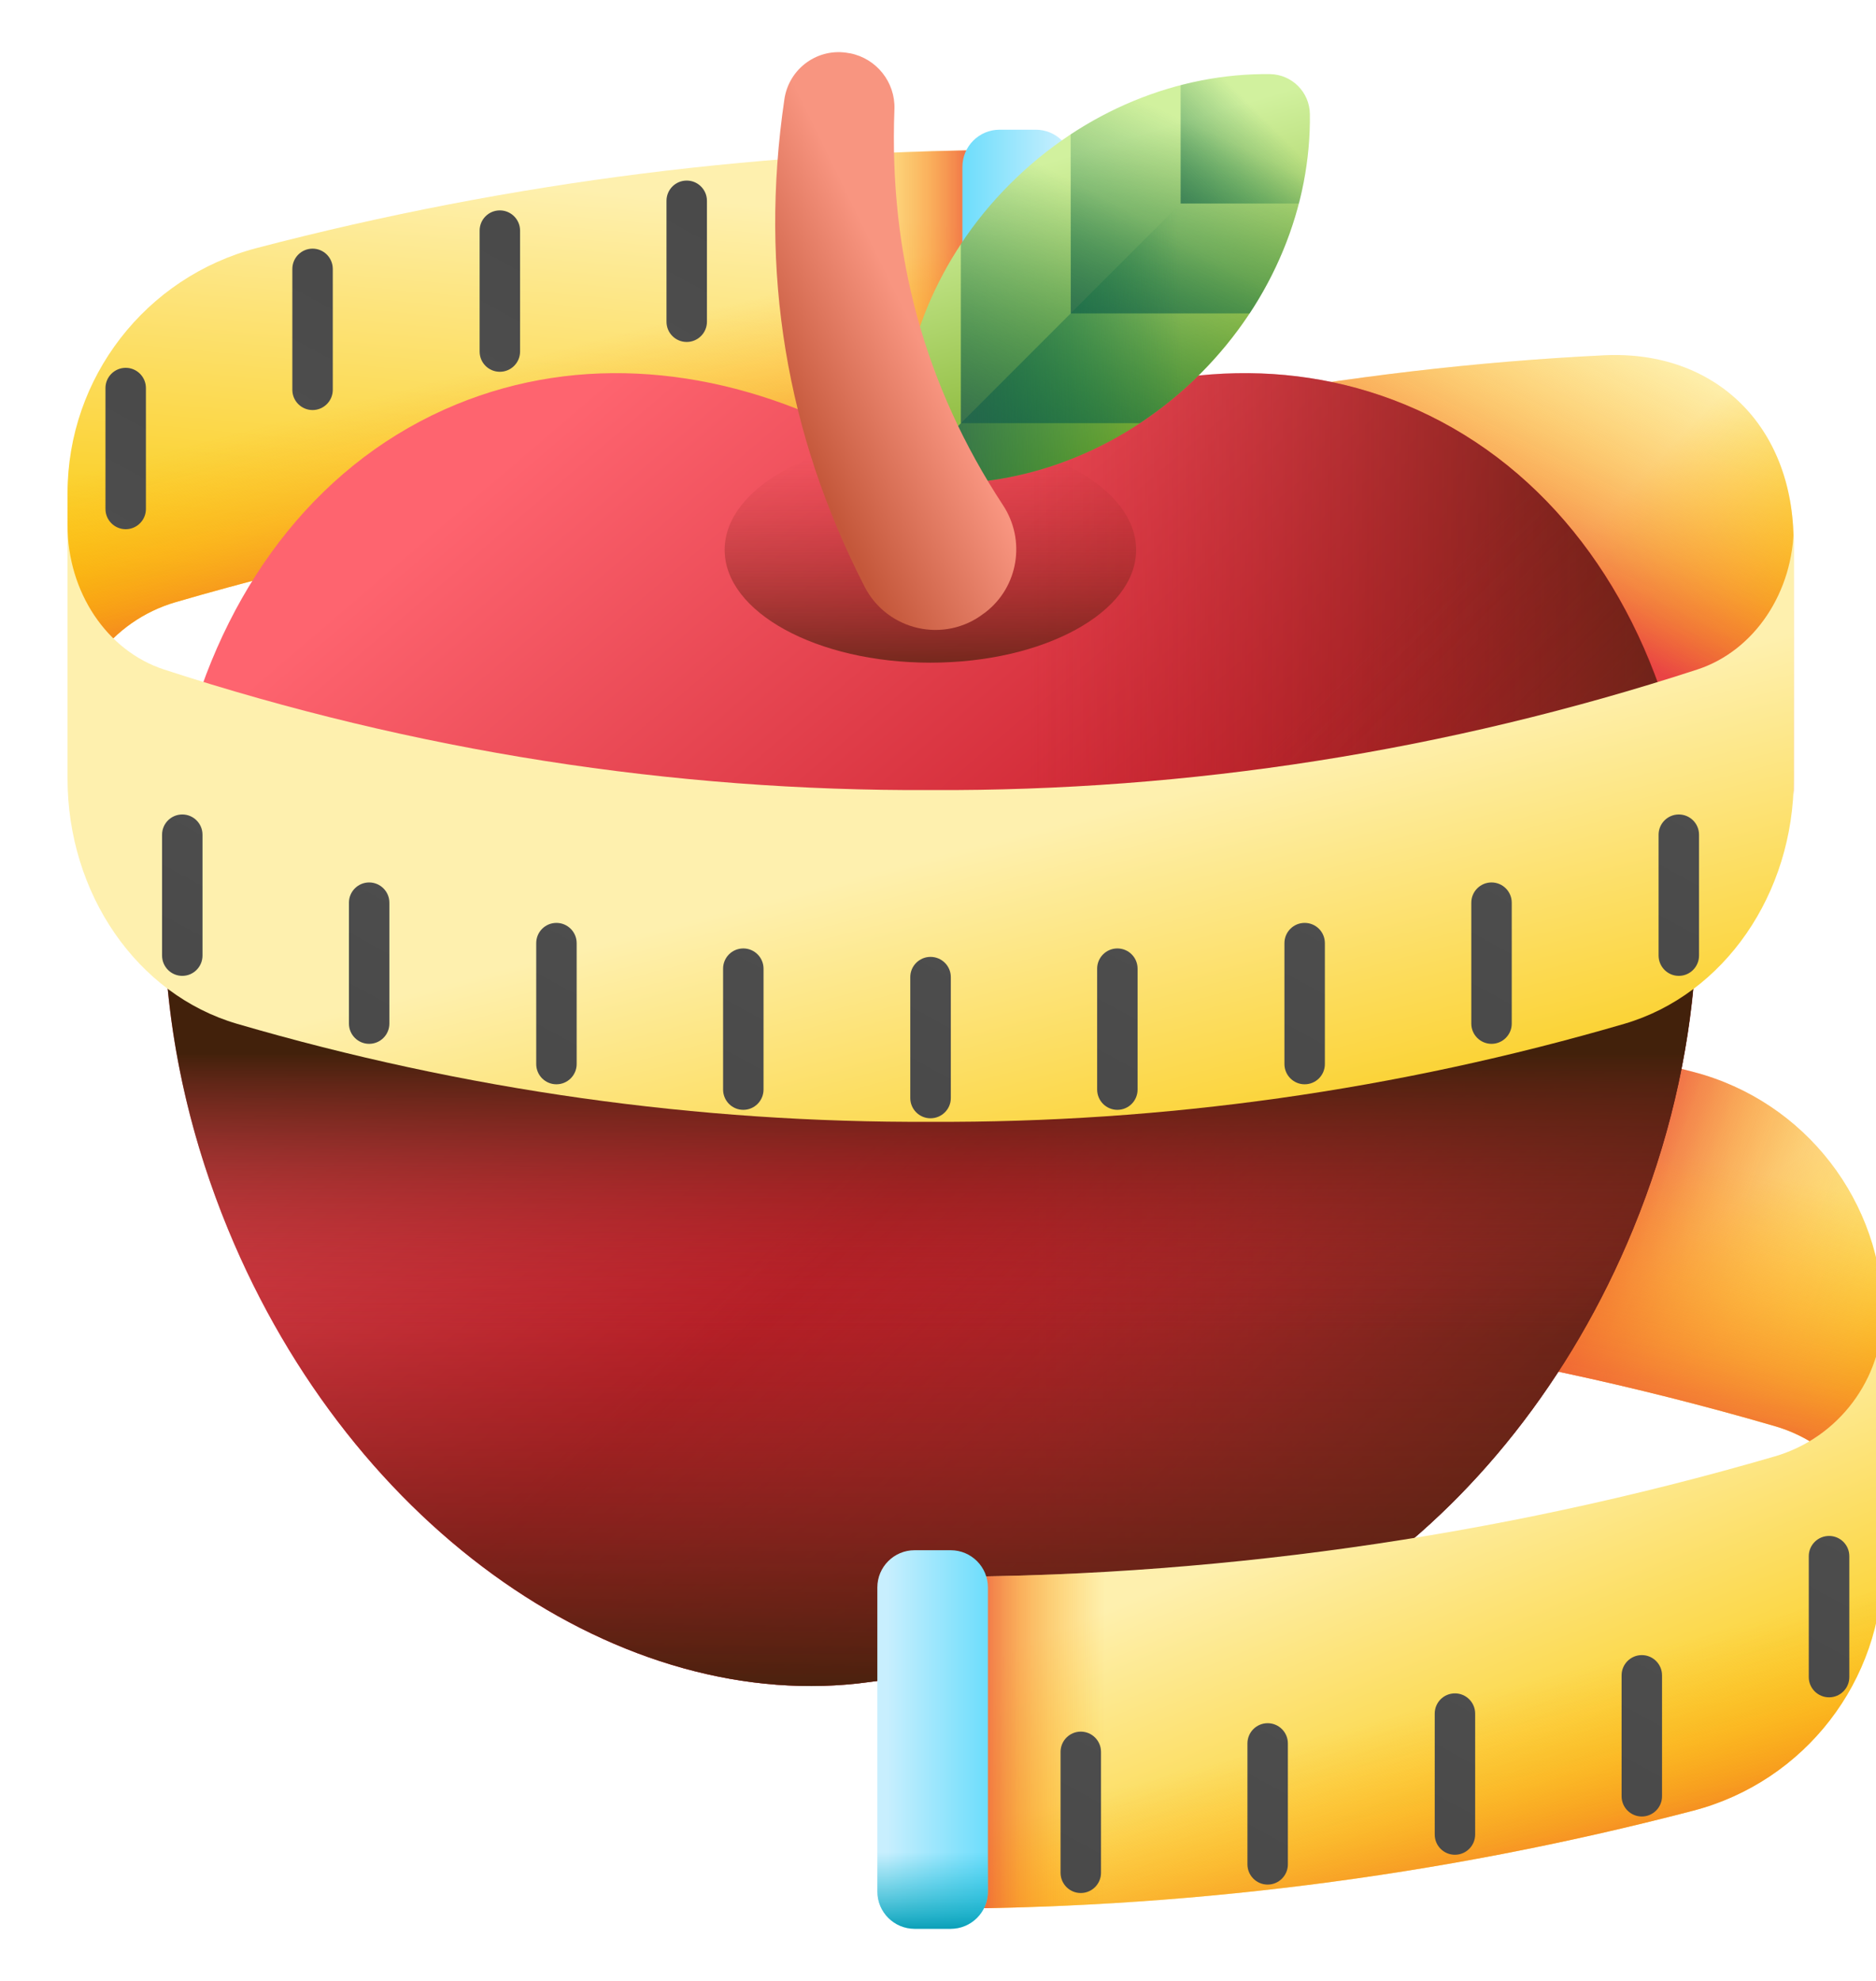 <svg width="18" height="19" viewBox="0 0 18 19" fill="none" xmlns="http://www.w3.org/2000/svg">
<g clip-path="url(#clip0_5044_62075)">
<g clip-path="url(#clip1_5044_62075)">
<path d="M17.033 13.68C17.647 13.859 18.069 14.424 18.069 15.064V12.635C18.069 11.528 17.321 10.562 16.25 10.282C13.81 9.644 11.309 9.331 8.809 9.342V12.524C11.577 12.512 14.346 12.897 17.033 13.68Z" fill="url(#paint0_linear_5044_62075)"/>
<path d="M17.033 13.68C17.647 13.859 18.069 14.424 18.069 15.064V12.635C18.069 11.528 17.321 10.562 16.25 10.282C13.81 9.644 11.309 9.331 8.809 9.342V12.524C11.577 12.512 14.346 12.897 17.033 13.68Z" fill="url(#paint1_linear_5044_62075)"/>
<path d="M17.033 13.68C17.647 13.859 18.069 14.424 18.069 15.064V12.635C18.069 11.528 17.321 10.562 16.25 10.282C13.81 9.644 11.309 9.331 8.809 9.342V12.524C11.577 12.512 14.346 12.897 17.033 13.68Z" fill="url(#paint2_linear_5044_62075)"/>
<path d="M1.684 5.776C1.07 5.955 0.648 6.519 0.648 7.159V4.73C0.648 3.624 1.396 2.657 2.467 2.378C4.907 1.74 7.409 1.427 9.909 1.438V4.62C7.141 4.607 4.371 4.993 1.684 5.776Z" fill="url(#paint3_linear_5044_62075)"/>
<path d="M1.684 5.776C1.07 5.955 0.648 6.519 0.648 7.159V4.73C0.648 3.624 1.396 2.657 2.467 2.378C4.907 1.74 7.409 1.427 9.909 1.438V4.62C7.141 4.607 4.371 4.993 1.684 5.776Z" fill="url(#paint4_linear_5044_62075)"/>
<path d="M7.324 4.724C8.184 4.651 9.046 4.616 9.908 4.62V1.438C9.046 1.434 8.184 1.47 7.324 1.543V4.724Z" fill="url(#paint5_linear_5044_62075)"/>
<path d="M9.591 4.875H9.938C10.135 4.875 10.295 4.715 10.295 4.518V1.601C10.295 1.404 10.135 1.244 9.938 1.244H9.591C9.394 1.244 9.234 1.404 9.234 1.601V4.518C9.234 4.715 9.394 4.875 9.591 4.875Z" fill="url(#paint6_linear_5044_62075)"/>
<path d="M10.295 2.808V4.518C10.295 4.715 10.135 4.875 9.938 4.875H9.591C9.394 4.875 9.234 4.715 9.234 4.518V2.808H10.295Z" fill="url(#paint7_linear_5044_62075)"/>
<path d="M8.58 3.005V1.845C8.58 1.738 8.493 1.651 8.385 1.651C8.278 1.651 8.191 1.738 8.191 1.845V3.005C8.191 3.112 8.278 3.199 8.385 3.199C8.493 3.199 8.58 3.112 8.58 3.005Z" fill="url(#paint8_linear_5044_62075)"/>
<path d="M6.783 3.086V1.926C6.783 1.819 6.696 1.732 6.589 1.732C6.481 1.732 6.395 1.819 6.395 1.926V3.086C6.395 3.193 6.481 3.28 6.589 3.28C6.696 3.28 6.783 3.193 6.783 3.086Z" fill="url(#paint9_linear_5044_62075)"/>
<path d="M4.99 3.372V2.212C4.99 2.105 4.903 2.018 4.796 2.018C4.688 2.018 4.602 2.105 4.602 2.212V3.372C4.602 3.479 4.688 3.566 4.796 3.566C4.903 3.566 4.99 3.479 4.99 3.372Z" fill="url(#paint10_linear_5044_62075)"/>
<path d="M3.193 3.739V2.58C3.193 2.472 3.106 2.385 2.999 2.385C2.892 2.385 2.805 2.472 2.805 2.58V3.739C2.805 3.846 2.892 3.933 2.999 3.933C3.106 3.933 3.193 3.846 3.193 3.739Z" fill="url(#paint11_linear_5044_62075)"/>
<path d="M1.4 4.882V3.722C1.4 3.615 1.313 3.528 1.206 3.528C1.099 3.528 1.012 3.615 1.012 3.722V4.882C1.012 4.989 1.099 5.076 1.206 5.076C1.313 5.076 1.4 4.989 1.4 4.882Z" fill="url(#paint12_linear_5044_62075)"/>
<path d="M16.173 6.563C16.788 6.552 17.209 6.986 17.209 7.626V5.197C17.209 4.09 16.462 3.356 15.391 3.408C12.95 3.527 10.449 3.989 7.949 4.775V7.957C10.717 7.086 13.486 6.613 16.173 6.563Z" fill="url(#paint13_linear_5044_62075)"/>
<path d="M16.173 6.563C16.788 6.552 17.209 6.986 17.209 7.626V5.197C17.209 4.09 16.462 3.356 15.391 3.408C12.95 3.527 10.449 3.989 7.949 4.775V7.957C10.717 7.086 13.486 6.613 16.173 6.563Z" fill="url(#paint14_linear_5044_62075)"/>
<path d="M13.477 3.879C12.288 3.39 10.967 3.518 9.756 4.124C9.234 4.385 8.621 4.385 8.1 4.124C6.888 3.518 5.567 3.39 4.378 3.879C1.806 4.937 0.826 8.479 2.188 11.791C3.384 14.696 5.985 16.459 8.342 16.133C8.731 16.079 9.125 16.079 9.513 16.133C11.87 16.459 14.472 14.696 15.667 11.791C17.03 8.479 16.049 4.937 13.477 3.879Z" fill="url(#paint15_linear_5044_62075)"/>
<path d="M13.476 3.879C12.287 3.39 10.966 3.518 9.754 4.124C9.539 4.232 9.308 4.294 9.074 4.313V16.095C9.22 16.1 9.367 16.113 9.512 16.133C11.869 16.459 14.471 14.696 15.666 11.791C17.028 8.479 16.048 4.937 13.476 3.879Z" fill="url(#paint16_linear_5044_62075)"/>
<path d="M13.479 3.879C13.25 3.785 13.015 3.713 12.777 3.664L3.059 13.383C4.412 15.315 6.457 16.394 8.344 16.133C8.733 16.079 9.127 16.079 9.515 16.133C11.872 16.459 14.474 14.696 15.669 11.791C17.032 8.479 16.051 4.937 13.479 3.879Z" fill="url(#paint17_linear_5044_62075)"/>
<path d="M1.746 10.358C1.847 10.835 1.994 11.315 2.19 11.791C3.385 14.696 5.987 16.459 8.344 16.133C8.733 16.079 9.127 16.079 9.515 16.133C11.872 16.459 14.474 14.696 15.669 11.791C15.865 11.315 16.012 10.835 16.113 10.358H1.746Z" fill="url(#paint18_linear_5044_62075)"/>
<path d="M2.188 11.791C3.383 14.696 5.985 16.459 8.342 16.133C8.731 16.079 9.124 16.079 9.513 16.133C11.87 16.459 14.472 14.697 15.667 11.791C16.105 10.727 16.3 9.639 16.279 8.618H1.576C1.555 9.639 1.75 10.727 2.188 11.791Z" fill="url(#paint19_linear_5044_62075)"/>
<path d="M8.927 6.356C10.017 6.356 10.901 5.872 10.901 5.274C10.901 4.676 10.017 4.192 8.927 4.192C7.837 4.192 6.953 4.676 6.953 5.274C6.953 5.872 7.837 6.356 8.927 6.356Z" fill="url(#paint20_linear_5044_62075)"/>
<path d="M9.693 1.763C8.985 2.471 8.629 3.385 8.641 4.257C8.644 4.466 8.814 4.636 9.023 4.638C9.894 4.65 10.808 4.294 11.516 3.586C12.224 2.878 12.58 1.964 12.568 1.093C12.565 0.884 12.396 0.714 12.186 0.711C11.315 0.7 10.401 1.055 9.693 1.763Z" fill="url(#paint21_linear_5044_62075)"/>
<path d="M10.936 4.059C11.14 3.925 11.334 3.767 11.515 3.586C11.98 3.121 12.293 2.567 12.45 1.995V0.828H11.283C10.711 0.985 10.157 1.298 9.692 1.763C9.511 1.944 9.353 2.138 9.219 2.342V4.059H10.936Z" fill="url(#paint22_linear_5044_62075)"/>
<path d="M10.274 3.006H11.99C12.382 2.413 12.577 1.741 12.568 1.093C12.565 0.884 12.396 0.714 12.186 0.711C11.538 0.702 10.867 0.897 10.273 1.289L10.274 3.006Z" fill="url(#paint23_linear_5044_62075)"/>
<path d="M11.328 1.952H12.463C12.537 1.667 12.573 1.378 12.569 1.093C12.567 0.884 12.397 0.714 12.188 0.711C11.903 0.707 11.613 0.743 11.328 0.817V1.952Z" fill="url(#paint24_linear_5044_62075)"/>
<path d="M9.022 4.638C9.893 4.65 10.807 4.294 11.515 3.586C12.224 2.878 12.579 1.964 12.568 1.093C12.566 0.988 12.523 0.893 12.454 0.825L8.754 4.525C8.823 4.594 8.918 4.637 9.022 4.638Z" fill="url(#paint25_linear_5044_62075)"/>
<path d="M9.624 4.846C8.87 3.698 8.529 2.437 8.582 1.047C8.591 0.788 8.41 0.561 8.156 0.511C8.153 0.511 8.15 0.51 8.147 0.51C7.851 0.452 7.569 0.655 7.526 0.953C7.283 2.603 7.544 4.161 8.295 5.626C8.513 6.051 9.063 6.175 9.441 5.883C9.446 5.88 9.45 5.877 9.454 5.874C9.772 5.629 9.844 5.181 9.624 4.846Z" fill="url(#paint26_linear_5044_62075)"/>
<path d="M17.029 13.969C17.643 13.79 18.065 13.225 18.065 12.585V15.014C18.065 16.121 17.317 17.087 16.247 17.367C13.806 18.004 11.305 18.318 8.805 18.307V15.125C11.573 15.137 14.342 14.752 17.029 13.969Z" fill="url(#paint27_linear_5044_62075)"/>
<path d="M17.029 13.969C17.643 13.79 18.065 13.225 18.065 12.585V15.014C18.065 16.121 17.317 17.087 16.247 17.367C13.806 18.004 11.305 18.318 8.805 18.307V15.125C11.573 15.137 14.342 14.752 17.029 13.969Z" fill="url(#paint28_linear_5044_62075)"/>
<path d="M11.388 15.021C10.529 15.094 9.667 15.129 8.805 15.125V18.307C9.667 18.311 10.529 18.275 11.388 18.201V15.021Z" fill="url(#paint29_linear_5044_62075)"/>
<path d="M9.122 18.5H8.775C8.578 18.5 8.418 18.34 8.418 18.143V15.226C8.418 15.029 8.578 14.869 8.775 14.869H9.122C9.319 14.869 9.479 15.029 9.479 15.226V18.143C9.479 18.34 9.319 18.5 9.122 18.5Z" fill="url(#paint30_linear_5044_62075)"/>
<path d="M8.418 16.433V18.143C8.418 18.34 8.578 18.5 8.775 18.5H9.122C9.319 18.5 9.479 18.34 9.479 18.143V16.433H8.418Z" fill="url(#paint31_linear_5044_62075)"/>
<path d="M16.284 6.422C13.881 7.205 11.405 7.59 8.93 7.578C6.454 7.59 3.978 7.205 1.575 6.422C1.025 6.243 0.648 5.678 0.648 5.038V7.467C0.648 8.574 1.317 9.54 2.275 9.82C4.457 10.457 6.694 10.771 8.93 10.76C11.165 10.771 13.402 10.457 15.585 9.82C16.542 9.54 17.211 8.574 17.211 7.467V5.038C17.211 5.678 16.834 6.243 16.284 6.422Z" fill="url(#paint32_linear_5044_62075)"/>
<path d="M1.555 8.006V9.165C1.555 9.273 1.642 9.36 1.749 9.36C1.856 9.36 1.943 9.273 1.943 9.165V8.006C1.943 7.899 1.856 7.812 1.749 7.812C1.642 7.812 1.555 7.899 1.555 8.006Z" fill="url(#paint33_linear_5044_62075)"/>
<path d="M3.348 8.658V9.818C3.348 9.925 3.435 10.012 3.542 10.012C3.649 10.012 3.736 9.925 3.736 9.818V8.658C3.736 8.551 3.649 8.464 3.542 8.464C3.435 8.464 3.348 8.551 3.348 8.658Z" fill="url(#paint34_linear_5044_62075)"/>
<path d="M5.145 9.046V10.206C5.145 10.313 5.231 10.4 5.339 10.4C5.446 10.4 5.533 10.313 5.533 10.206V9.046C5.533 8.939 5.446 8.852 5.339 8.852C5.231 8.852 5.145 8.939 5.145 9.046Z" fill="url(#paint35_linear_5044_62075)"/>
<path d="M6.938 9.291V10.45C6.938 10.558 7.024 10.645 7.132 10.645C7.239 10.645 7.326 10.558 7.326 10.45V9.291C7.326 9.184 7.239 9.097 7.132 9.097C7.024 9.097 6.938 9.184 6.938 9.291Z" fill="url(#paint36_linear_5044_62075)"/>
<path d="M8.734 9.372V10.532C8.734 10.639 8.821 10.726 8.928 10.726C9.036 10.726 9.123 10.639 9.123 10.532V9.372C9.123 9.265 9.036 9.178 8.928 9.178C8.821 9.178 8.734 9.265 8.734 9.372Z" fill="url(#paint37_linear_5044_62075)"/>
<path d="M10.527 9.291V10.45C10.527 10.558 10.614 10.645 10.721 10.645C10.829 10.645 10.915 10.558 10.915 10.45V9.291C10.915 9.184 10.829 9.097 10.721 9.097C10.614 9.097 10.527 9.184 10.527 9.291Z" fill="url(#paint38_linear_5044_62075)"/>
<path d="M12.324 9.046V10.206C12.324 10.313 12.411 10.4 12.518 10.4C12.626 10.4 12.712 10.313 12.712 10.206V9.046C12.712 8.939 12.626 8.852 12.518 8.852C12.411 8.852 12.324 8.939 12.324 9.046Z" fill="url(#paint39_linear_5044_62075)"/>
<path d="M14.117 8.658V9.818C14.117 9.925 14.204 10.012 14.311 10.012C14.418 10.012 14.505 9.925 14.505 9.818V8.658C14.505 8.551 14.418 8.464 14.311 8.464C14.204 8.464 14.117 8.551 14.117 8.658Z" fill="url(#paint40_linear_5044_62075)"/>
<path d="M15.914 8.006V9.165C15.914 9.273 16.001 9.36 16.108 9.36C16.215 9.36 16.302 9.273 16.302 9.165V8.006C16.302 7.899 16.215 7.812 16.108 7.812C16.001 7.812 15.914 7.899 15.914 8.006Z" fill="url(#paint41_linear_5044_62075)"/>
<path d="M10.176 16.803V17.963C10.176 18.07 10.263 18.157 10.37 18.157C10.477 18.157 10.564 18.07 10.564 17.963V16.803C10.564 16.696 10.477 16.609 10.37 16.609C10.263 16.609 10.176 16.696 10.176 16.803Z" fill="url(#paint42_linear_5044_62075)"/>
<path d="M11.969 16.722V17.882C11.969 17.989 12.056 18.076 12.163 18.076C12.27 18.076 12.357 17.989 12.357 17.882V16.722C12.357 16.615 12.27 16.528 12.163 16.528C12.056 16.528 11.969 16.615 11.969 16.722Z" fill="url(#paint43_linear_5044_62075)"/>
<path d="M13.766 16.436V17.596C13.766 17.703 13.852 17.79 13.96 17.79C14.067 17.79 14.154 17.703 14.154 17.596V16.436C14.154 16.329 14.067 16.242 13.96 16.242C13.852 16.242 13.766 16.329 13.766 16.436Z" fill="url(#paint44_linear_5044_62075)"/>
<path d="M15.559 16.069V17.229C15.559 17.336 15.646 17.423 15.753 17.423C15.86 17.423 15.947 17.336 15.947 17.229V16.069C15.947 15.962 15.86 15.875 15.753 15.875C15.646 15.875 15.559 15.962 15.559 16.069Z" fill="url(#paint45_linear_5044_62075)"/>
<path d="M17.355 14.926V16.086C17.355 16.193 17.442 16.28 17.55 16.28C17.657 16.28 17.744 16.193 17.744 16.086V14.926C17.744 14.819 17.657 14.732 17.55 14.732C17.442 14.732 17.355 14.819 17.355 14.926Z" fill="url(#paint46_linear_5044_62075)"/>
</g>
</g>
<defs>
<linearGradient id="paint0_linear_5044_62075" x1="14.257" y1="13.289" x2="15.861" y2="15.465" gradientUnits="userSpaceOnUse">
<stop stop-color="#FEF0AE"/>
<stop offset="1" stop-color="#FAC600"/>
</linearGradient>
<linearGradient id="paint1_linear_5044_62075" x1="17.641" y1="13.232" x2="14.969" y2="12.273" gradientUnits="userSpaceOnUse">
<stop stop-color="#FEA613" stop-opacity="0"/>
<stop offset="0.203" stop-color="#FDA215" stop-opacity="0.203"/>
<stop offset="0.405" stop-color="#FB961B" stop-opacity="0.405"/>
<stop offset="0.607" stop-color="#F68225" stop-opacity="0.607"/>
<stop offset="0.807" stop-color="#F06633" stop-opacity="0.807"/>
<stop offset="1" stop-color="#E94444"/>
</linearGradient>
<linearGradient id="paint2_linear_5044_62075" x1="13.834" y1="10.525" x2="13.161" y2="13.381" gradientUnits="userSpaceOnUse">
<stop stop-color="#FEA613" stop-opacity="0"/>
<stop offset="0.203" stop-color="#FDA215" stop-opacity="0.203"/>
<stop offset="0.405" stop-color="#FB961B" stop-opacity="0.405"/>
<stop offset="0.607" stop-color="#F68225" stop-opacity="0.607"/>
<stop offset="0.807" stop-color="#F06633" stop-opacity="0.807"/>
<stop offset="1" stop-color="#E94444"/>
</linearGradient>
<linearGradient id="paint3_linear_5044_62075" x1="5.534" y1="1.807" x2="5.126" y2="6.294" gradientUnits="userSpaceOnUse">
<stop stop-color="#FEF0AE"/>
<stop offset="1" stop-color="#FAC600"/>
</linearGradient>
<linearGradient id="paint4_linear_5044_62075" x1="5.053" y1="3.428" x2="5.624" y2="5.631" gradientUnits="userSpaceOnUse">
<stop stop-color="#FEA613" stop-opacity="0"/>
<stop offset="0.203" stop-color="#FDA215" stop-opacity="0.203"/>
<stop offset="0.405" stop-color="#FB961B" stop-opacity="0.405"/>
<stop offset="0.607" stop-color="#F68225" stop-opacity="0.607"/>
<stop offset="0.807" stop-color="#F06633" stop-opacity="0.807"/>
<stop offset="1" stop-color="#E94444"/>
</linearGradient>
<linearGradient id="paint5_linear_5044_62075" x1="8.113" y1="3.081" x2="9.474" y2="3.081" gradientUnits="userSpaceOnUse">
<stop stop-color="#FEA613" stop-opacity="0"/>
<stop offset="0.203" stop-color="#FDA215" stop-opacity="0.203"/>
<stop offset="0.405" stop-color="#FB961B" stop-opacity="0.405"/>
<stop offset="0.607" stop-color="#F68225" stop-opacity="0.607"/>
<stop offset="0.807" stop-color="#F06633" stop-opacity="0.807"/>
<stop offset="1" stop-color="#E94444"/>
</linearGradient>
<linearGradient id="paint6_linear_5044_62075" x1="10.207" y1="3.06" x2="9.119" y2="3.06" gradientUnits="userSpaceOnUse">
<stop stop-color="#C8EFFE"/>
<stop offset="1" stop-color="#62DBFB"/>
</linearGradient>
<linearGradient id="paint7_linear_5044_62075" x1="9.765" y1="4.141" x2="9.765" y2="4.916" gradientUnits="userSpaceOnUse">
<stop stop-color="#07B2CD" stop-opacity="0"/>
<stop offset="0.379" stop-color="#06AEC9" stop-opacity="0.379"/>
<stop offset="0.756" stop-color="#04A4BD" stop-opacity="0.756"/>
<stop offset="1" stop-color="#0199B1"/>
</linearGradient>
<linearGradient id="paint8_linear_5044_62075" x1="5.345" y1="7.984" x2="9.836" y2="-0.227" gradientUnits="userSpaceOnUse">
<stop stop-color="#5A5A5A"/>
<stop offset="1" stop-color="#444444"/>
</linearGradient>
<linearGradient id="paint9_linear_5044_62075" x1="3.548" y1="8.065" x2="8.039" y2="-0.146" gradientUnits="userSpaceOnUse">
<stop stop-color="#5A5A5A"/>
<stop offset="1" stop-color="#444444"/>
</linearGradient>
<linearGradient id="paint10_linear_5044_62075" x1="1.755" y1="8.351" x2="6.246" y2="0.14" gradientUnits="userSpaceOnUse">
<stop stop-color="#5A5A5A"/>
<stop offset="1" stop-color="#444444"/>
</linearGradient>
<linearGradient id="paint11_linear_5044_62075" x1="-0.042" y1="8.718" x2="4.449" y2="0.508" gradientUnits="userSpaceOnUse">
<stop stop-color="#5A5A5A"/>
<stop offset="1" stop-color="#444444"/>
</linearGradient>
<linearGradient id="paint12_linear_5044_62075" x1="-1.835" y1="9.861" x2="2.656" y2="1.65" gradientUnits="userSpaceOnUse">
<stop stop-color="#5A5A5A"/>
<stop offset="1" stop-color="#444444"/>
</linearGradient>
<linearGradient id="paint13_linear_5044_62075" x1="13.397" y1="7.033" x2="15.075" y2="8.634" gradientUnits="userSpaceOnUse">
<stop stop-color="#FEF0AE"/>
<stop offset="1" stop-color="#FAC600"/>
</linearGradient>
<linearGradient id="paint14_linear_5044_62075" x1="14.441" y1="2.578" x2="13.176" y2="5.039" gradientUnits="userSpaceOnUse">
<stop stop-color="#FEA613" stop-opacity="0"/>
<stop offset="0.203" stop-color="#FDA215" stop-opacity="0.203"/>
<stop offset="0.405" stop-color="#FB961B" stop-opacity="0.405"/>
<stop offset="0.607" stop-color="#F68225" stop-opacity="0.607"/>
<stop offset="0.807" stop-color="#F06633" stop-opacity="0.807"/>
<stop offset="1" stop-color="#E94444"/>
</linearGradient>
<linearGradient id="paint15_linear_5044_62075" x1="4.911" y1="4.4" x2="10.015" y2="10.363" gradientUnits="userSpaceOnUse">
<stop stop-color="#FE646F"/>
<stop offset="1" stop-color="#C41926"/>
</linearGradient>
<linearGradient id="paint16_linear_5044_62075" x1="9.883" y1="9.875" x2="16.853" y2="9.875" gradientUnits="userSpaceOnUse">
<stop stop-color="#A72B2B" stop-opacity="0"/>
<stop offset="0.176" stop-color="#9D2A28" stop-opacity="0.176"/>
<stop offset="0.484" stop-color="#80271E" stop-opacity="0.484"/>
<stop offset="0.885" stop-color="#512210" stop-opacity="0.885"/>
<stop offset="1" stop-color="#42210B"/>
</linearGradient>
<linearGradient id="paint17_linear_5044_62075" x1="9.538" y1="9.765" x2="14.583" y2="14.81" gradientUnits="userSpaceOnUse">
<stop stop-color="#A72B2B" stop-opacity="0"/>
<stop offset="0.176" stop-color="#9D2A28" stop-opacity="0.176"/>
<stop offset="0.484" stop-color="#80271E" stop-opacity="0.484"/>
<stop offset="0.885" stop-color="#512210" stop-opacity="0.885"/>
<stop offset="1" stop-color="#42210B"/>
</linearGradient>
<linearGradient id="paint18_linear_5044_62075" x1="8.93" y1="11.086" x2="8.93" y2="16.386" gradientUnits="userSpaceOnUse">
<stop stop-color="#A72B2B" stop-opacity="0"/>
<stop offset="0.176" stop-color="#9D2A28" stop-opacity="0.176"/>
<stop offset="0.484" stop-color="#80271E" stop-opacity="0.484"/>
<stop offset="0.885" stop-color="#512210" stop-opacity="0.885"/>
<stop offset="1" stop-color="#42210B"/>
</linearGradient>
<linearGradient id="paint19_linear_5044_62075" x1="8.927" y1="12.782" x2="8.927" y2="10.1" gradientUnits="userSpaceOnUse">
<stop stop-color="#A72B2B" stop-opacity="0"/>
<stop offset="0.176" stop-color="#9D2A28" stop-opacity="0.176"/>
<stop offset="0.484" stop-color="#80271E" stop-opacity="0.484"/>
<stop offset="0.885" stop-color="#512210" stop-opacity="0.885"/>
<stop offset="1" stop-color="#42210B"/>
</linearGradient>
<linearGradient id="paint20_linear_5044_62075" x1="8.927" y1="4.405" x2="8.927" y2="6.844" gradientUnits="userSpaceOnUse">
<stop stop-color="#A72B2B" stop-opacity="0"/>
<stop offset="0.176" stop-color="#9D2A28" stop-opacity="0.176"/>
<stop offset="0.484" stop-color="#80271E" stop-opacity="0.484"/>
<stop offset="0.885" stop-color="#512210" stop-opacity="0.885"/>
<stop offset="1" stop-color="#42210B"/>
</linearGradient>
<linearGradient id="paint21_linear_5044_62075" x1="10.24" y1="1.496" x2="11.128" y2="4.443" gradientUnits="userSpaceOnUse">
<stop stop-color="#D1F19E"/>
<stop offset="1" stop-color="#78A91F"/>
</linearGradient>
<linearGradient id="paint22_linear_5044_62075" x1="10.93" y1="2.085" x2="9.449" y2="4.831" gradientUnits="userSpaceOnUse">
<stop stop-color="#026841" stop-opacity="0"/>
<stop offset="0.324" stop-color="#046842" stop-opacity="0.324"/>
<stop offset="0.551" stop-color="#0E6546" stop-opacity="0.551"/>
<stop offset="0.748" stop-color="#1D614C" stop-opacity="0.748"/>
<stop offset="0.926" stop-color="#335C54" stop-opacity="0.926"/>
<stop offset="1" stop-color="#3E5959"/>
</linearGradient>
<linearGradient id="paint23_linear_5044_62075" x1="11.573" y1="1.253" x2="10.357" y2="3.842" gradientUnits="userSpaceOnUse">
<stop stop-color="#026841" stop-opacity="0"/>
<stop offset="0.324" stop-color="#046842" stop-opacity="0.324"/>
<stop offset="0.551" stop-color="#0E6546" stop-opacity="0.551"/>
<stop offset="0.748" stop-color="#1D614C" stop-opacity="0.748"/>
<stop offset="0.926" stop-color="#335C54" stop-opacity="0.926"/>
<stop offset="1" stop-color="#3E5959"/>
</linearGradient>
<linearGradient id="paint24_linear_5044_62075" x1="12.127" y1="1.134" x2="10.902" y2="2.359" gradientUnits="userSpaceOnUse">
<stop stop-color="#026841" stop-opacity="0"/>
<stop offset="0.324" stop-color="#046842" stop-opacity="0.324"/>
<stop offset="0.551" stop-color="#0E6546" stop-opacity="0.551"/>
<stop offset="0.748" stop-color="#1D614C" stop-opacity="0.748"/>
<stop offset="0.926" stop-color="#335C54" stop-opacity="0.926"/>
<stop offset="1" stop-color="#3E5959"/>
</linearGradient>
<linearGradient id="paint25_linear_5044_62075" x1="11.322" y1="2.705" x2="8.41" y2="2.8" gradientUnits="userSpaceOnUse">
<stop stop-color="#026841" stop-opacity="0"/>
<stop offset="0.324" stop-color="#046842" stop-opacity="0.324"/>
<stop offset="0.551" stop-color="#0E6546" stop-opacity="0.551"/>
<stop offset="0.748" stop-color="#1D614C" stop-opacity="0.748"/>
<stop offset="0.926" stop-color="#335C54" stop-opacity="0.926"/>
<stop offset="1" stop-color="#3E5959"/>
</linearGradient>
<linearGradient id="paint26_linear_5044_62075" x1="8.773" y1="3.157" x2="7.452" y2="3.802" gradientUnits="userSpaceOnUse">
<stop stop-color="#F89580"/>
<stop offset="1" stop-color="#C4573A"/>
</linearGradient>
<linearGradient id="paint27_linear_5044_62075" x1="13.027" y1="14.447" x2="14.659" y2="18.445" gradientUnits="userSpaceOnUse">
<stop stop-color="#FEF0AE"/>
<stop offset="1" stop-color="#FAC600"/>
</linearGradient>
<linearGradient id="paint28_linear_5044_62075" x1="13.678" y1="16.379" x2="14.27" y2="18.643" gradientUnits="userSpaceOnUse">
<stop stop-color="#FEA613" stop-opacity="0"/>
<stop offset="0.203" stop-color="#FDA215" stop-opacity="0.203"/>
<stop offset="0.405" stop-color="#FB961B" stop-opacity="0.405"/>
<stop offset="0.607" stop-color="#F68225" stop-opacity="0.607"/>
<stop offset="0.807" stop-color="#F06633" stop-opacity="0.807"/>
<stop offset="1" stop-color="#E94444"/>
</linearGradient>
<linearGradient id="paint29_linear_5044_62075" x1="10.6" y1="16.664" x2="9.239" y2="16.664" gradientUnits="userSpaceOnUse">
<stop stop-color="#FEA613" stop-opacity="0"/>
<stop offset="0.203" stop-color="#FDA215" stop-opacity="0.203"/>
<stop offset="0.405" stop-color="#FB961B" stop-opacity="0.405"/>
<stop offset="0.607" stop-color="#F68225" stop-opacity="0.607"/>
<stop offset="0.807" stop-color="#F06633" stop-opacity="0.807"/>
<stop offset="1" stop-color="#E94444"/>
</linearGradient>
<linearGradient id="paint30_linear_5044_62075" x1="8.506" y1="16.685" x2="9.594" y2="16.685" gradientUnits="userSpaceOnUse">
<stop stop-color="#C8EFFE"/>
<stop offset="1" stop-color="#62DBFB"/>
</linearGradient>
<linearGradient id="paint31_linear_5044_62075" x1="8.948" y1="17.766" x2="8.948" y2="18.541" gradientUnits="userSpaceOnUse">
<stop stop-color="#07B2CD" stop-opacity="0"/>
<stop offset="0.379" stop-color="#06AEC9" stop-opacity="0.379"/>
<stop offset="0.756" stop-color="#04A4BD" stop-opacity="0.756"/>
<stop offset="1" stop-color="#0199B1"/>
</linearGradient>
<linearGradient id="paint32_linear_5044_62075" x1="9.368" y1="8.106" x2="10.562" y2="12.676" gradientUnits="userSpaceOnUse">
<stop stop-color="#FEF0AE"/>
<stop offset="1" stop-color="#FAC600"/>
</linearGradient>
<linearGradient id="paint33_linear_5044_62075" x1="4.789" y1="3.027" x2="0.298" y2="11.237" gradientUnits="userSpaceOnUse">
<stop stop-color="#5A5A5A"/>
<stop offset="1" stop-color="#444444"/>
</linearGradient>
<linearGradient id="paint34_linear_5044_62075" x1="6.582" y1="3.679" x2="2.091" y2="11.89" gradientUnits="userSpaceOnUse">
<stop stop-color="#5A5A5A"/>
<stop offset="1" stop-color="#444444"/>
</linearGradient>
<linearGradient id="paint35_linear_5044_62075" x1="8.379" y1="4.067" x2="3.888" y2="12.278" gradientUnits="userSpaceOnUse">
<stop stop-color="#5A5A5A"/>
<stop offset="1" stop-color="#444444"/>
</linearGradient>
<linearGradient id="paint36_linear_5044_62075" x1="10.172" y1="4.312" x2="5.681" y2="12.522" gradientUnits="userSpaceOnUse">
<stop stop-color="#5A5A5A"/>
<stop offset="1" stop-color="#444444"/>
</linearGradient>
<linearGradient id="paint37_linear_5044_62075" x1="11.969" y1="4.393" x2="7.478" y2="12.604" gradientUnits="userSpaceOnUse">
<stop stop-color="#5A5A5A"/>
<stop offset="1" stop-color="#444444"/>
</linearGradient>
<linearGradient id="paint38_linear_5044_62075" x1="13.762" y1="4.312" x2="9.271" y2="12.522" gradientUnits="userSpaceOnUse">
<stop stop-color="#5A5A5A"/>
<stop offset="1" stop-color="#444444"/>
</linearGradient>
<linearGradient id="paint39_linear_5044_62075" x1="15.559" y1="4.067" x2="11.068" y2="12.278" gradientUnits="userSpaceOnUse">
<stop stop-color="#5A5A5A"/>
<stop offset="1" stop-color="#444444"/>
</linearGradient>
<linearGradient id="paint40_linear_5044_62075" x1="17.352" y1="3.679" x2="12.861" y2="11.89" gradientUnits="userSpaceOnUse">
<stop stop-color="#5A5A5A"/>
<stop offset="1" stop-color="#444444"/>
</linearGradient>
<linearGradient id="paint41_linear_5044_62075" x1="19.149" y1="3.027" x2="14.658" y2="11.237" gradientUnits="userSpaceOnUse">
<stop stop-color="#5A5A5A"/>
<stop offset="1" stop-color="#444444"/>
</linearGradient>
<linearGradient id="paint42_linear_5044_62075" x1="13.41" y1="11.825" x2="8.919" y2="20.035" gradientUnits="userSpaceOnUse">
<stop stop-color="#5A5A5A"/>
<stop offset="1" stop-color="#444444"/>
</linearGradient>
<linearGradient id="paint43_linear_5044_62075" x1="15.203" y1="11.743" x2="10.712" y2="19.954" gradientUnits="userSpaceOnUse">
<stop stop-color="#5A5A5A"/>
<stop offset="1" stop-color="#444444"/>
</linearGradient>
<linearGradient id="paint44_linear_5044_62075" x1="17" y1="11.457" x2="12.509" y2="19.668" gradientUnits="userSpaceOnUse">
<stop stop-color="#5A5A5A"/>
<stop offset="1" stop-color="#444444"/>
</linearGradient>
<linearGradient id="paint45_linear_5044_62075" x1="18.793" y1="11.09" x2="14.302" y2="19.3" gradientUnits="userSpaceOnUse">
<stop stop-color="#5A5A5A"/>
<stop offset="1" stop-color="#444444"/>
</linearGradient>
<linearGradient id="paint46_linear_5044_62075" x1="20.59" y1="9.947" x2="16.099" y2="18.158" gradientUnits="userSpaceOnUse">
<stop stop-color="#5A5A5A"/>
<stop offset="1" stop-color="#444444"/>
</linearGradient>
<clipPath id="clip0_5044_62075">
<rect width="18" height="18" fill="white" transform="translate(0 0.5)"/>
</clipPath>
<clipPath id="clip1_5044_62075">
<rect width="18" height="18" fill="white" transform="translate(0.359 0.5)"/>
</clipPath>
</defs>
</svg>
